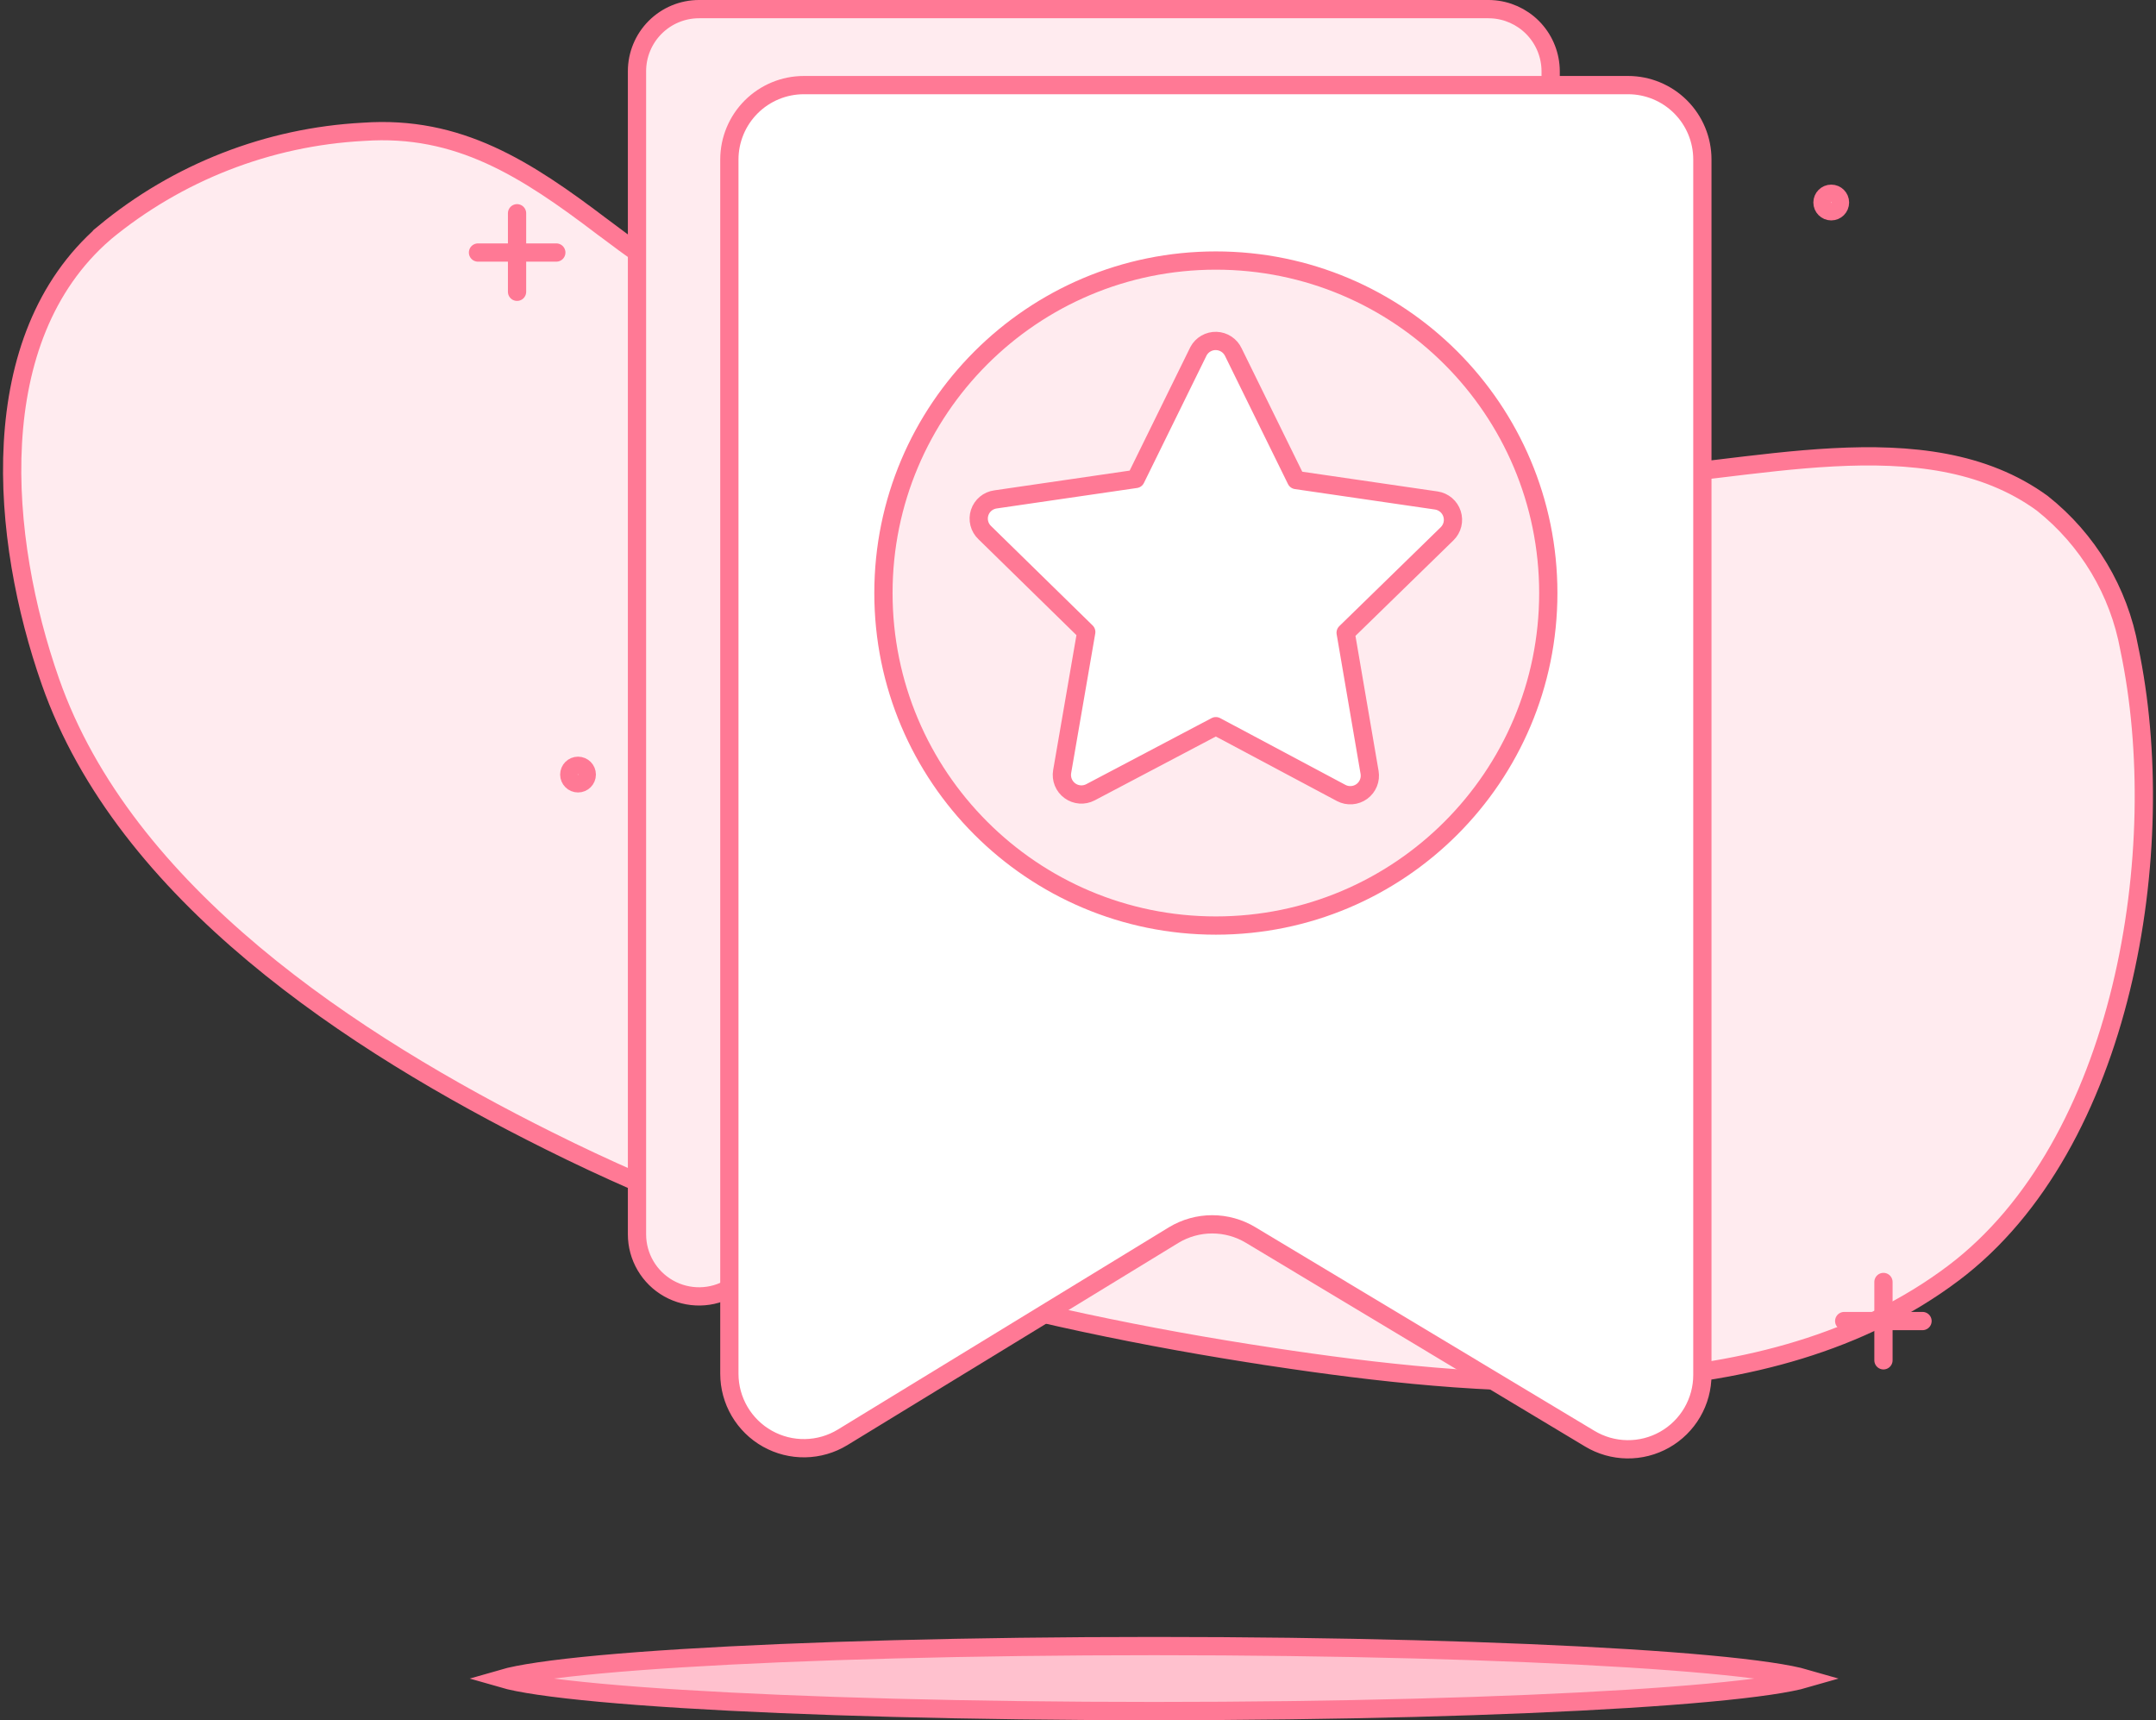 <svg width="173" height="138" viewBox="0 0 173 138" fill="none" xmlns="http://www.w3.org/2000/svg">
<rect x="0" y="0" width="173" height="138" fill="#333333" stroke="none"/>
<path d="M29.163 10.574C36.81 10.038 42.213 13.554 48.327 18.191H48.328C57.788 25.341 68.095 31.477 79.876 34.763C91.638 38.043 104.16 38.525 116.429 38.525H116.432C118.524 38.518 120.612 38.488 122.686 38.459C124.761 38.43 126.822 38.401 128.868 38.394L128.881 38.393C131.676 38.333 134.692 37.986 137.763 37.616C140.846 37.245 143.99 36.852 147.092 36.688C153.301 36.359 159.193 36.961 163.882 40.381C167.544 43.288 170.024 47.428 170.858 52.029L170.86 52.04L170.862 52.05C172.552 60.06 172.454 70.02 170.201 79.275C167.946 88.538 163.557 97 156.754 102.128C149.308 107.738 140.037 110.095 130.391 110.705C121.348 111.277 112.028 110.311 103.667 109.091L102.008 108.845V108.844C81.976 105.819 62.148 100.563 44.058 91.525H44.057C36.188 87.606 27.667 82.655 20.366 76.539C13.063 70.422 7.018 63.17 4.037 54.659C2.038 48.96 0.667 42.064 1.035 35.532C1.404 29.002 3.504 22.91 8.367 18.688L8.366 18.686C14.243 13.821 21.531 10.977 29.15 10.575L29.163 10.574Z" fill="#FFEBEF" stroke="#FF7995" stroke-width="1.465"/>
<path d="M151.131 102.845V109.129" stroke="#FF7995" stroke-width="1.465" stroke-linecap="round" stroke-linejoin="round"/>
<path d="M147.981 105.979H154.265" stroke="#FF7995" stroke-width="1.465" stroke-linecap="round" stroke-linejoin="round"/>
<path d="M41.489 17.109V23.408" stroke="#FF7995" stroke-width="1.465" stroke-linecap="round" stroke-linejoin="round"/>
<path d="M38.355 20.259H44.639" stroke="#FF7995" stroke-width="1.465" stroke-linecap="round" stroke-linejoin="round"/>
<path d="M146.941 15.543C147.329 15.543 147.644 15.858 147.644 16.246C147.644 16.634 147.329 16.949 146.941 16.949C146.553 16.949 146.238 16.634 146.238 16.246C146.238 15.858 146.553 15.543 146.941 15.543Z" fill="#FFC1CE" stroke="#FF7995" stroke-width="1.465"/>
<path d="M46.382 61.435C46.77 61.436 47.085 61.75 47.085 62.139C47.085 62.527 46.77 62.842 46.382 62.842C45.993 62.842 45.679 62.527 45.679 62.139C45.679 61.75 45.993 61.435 46.382 61.435Z" fill="#FFC1CE" stroke="#FF7995" stroke-width="1.465"/>
<path d="M92.611 132.054C107.426 132.054 120.832 132.427 130.527 133.03C135.378 133.332 139.285 133.691 141.971 134.086C143.255 134.275 144.234 134.469 144.896 134.661C144.234 134.853 143.255 135.047 141.971 135.236C139.285 135.631 135.378 135.99 130.527 136.292C120.832 136.895 107.426 137.269 92.611 137.269C77.797 137.269 64.391 136.895 54.695 136.292C49.844 135.99 45.937 135.631 43.251 135.236C41.966 135.047 40.987 134.853 40.325 134.661C40.987 134.469 41.966 134.275 43.251 134.086C45.937 133.691 49.844 133.332 54.695 133.03C64.391 132.427 77.797 132.054 92.611 132.054Z" fill="#FFC1CE" stroke="#FF7995" stroke-width="1.465"/>
<path d="M56.094 0.732H119.445L119.691 0.739C120.922 0.803 122.089 1.32 122.964 2.195C123.839 3.071 124.356 4.237 124.42 5.468L124.427 5.715V99.115C124.434 100.006 124.203 100.882 123.757 101.652C123.311 102.423 122.666 103.059 121.891 103.496C121.115 103.933 120.236 104.154 119.346 104.136C118.456 104.118 117.586 103.861 116.829 103.394L116.821 103.389L90.762 87.744L90.76 87.743L90.378 87.533C89.474 87.075 88.473 86.834 87.455 86.834C86.292 86.834 85.151 87.148 84.151 87.743L84.144 87.747L58.685 103.273C57.931 103.734 57.067 103.985 56.183 104.001C55.299 104.017 54.426 103.797 53.655 103.364C52.884 102.931 52.243 102.3 51.796 101.537C51.349 100.774 51.113 99.906 51.113 99.022V5.713C51.113 4.392 51.638 3.125 52.572 2.191C53.506 1.257 54.773 0.732 56.094 0.732Z" fill="#FFEBEF" stroke="#FF7995" stroke-width="1.465"/>
<path d="M127.562 115.414L100.36 99.081C99.428 98.518 98.359 98.22 97.269 98.22C96.18 98.22 95.111 98.518 94.179 99.081L67.607 115.311C66.701 115.862 65.666 116.162 64.606 116.18C63.546 116.199 62.501 115.935 61.576 115.416C60.652 114.898 59.882 114.142 59.346 113.228C58.81 112.314 58.527 111.273 58.525 110.214V12.789C58.529 11.206 59.16 9.69 60.281 8.572C61.401 7.455 62.919 6.827 64.502 6.827H130.638C132.219 6.827 133.735 7.455 134.853 8.573C135.972 9.691 136.6 11.208 136.6 12.789V110.301C136.601 111.358 136.321 112.395 135.789 113.308C135.257 114.221 134.493 114.976 133.573 115.496C132.654 116.016 131.613 116.282 130.556 116.268C129.5 116.254 128.467 115.959 127.562 115.414Z" fill="white" stroke="#FF7995" stroke-width="1.465" stroke-linecap="round" stroke-linejoin="round"/>
<path d="M97.562 20.902C112.294 20.902 124.237 32.845 124.237 47.576C124.237 62.308 112.294 74.251 97.562 74.251C82.83 74.251 70.888 62.308 70.888 47.576C70.888 32.845 82.831 20.903 97.562 20.902Z" fill="#FFEBEF" stroke="#FF7995" stroke-width="1.465"/>
<path d="M98.968 28.258L104.007 38.511L115.257 40.152C115.545 40.196 115.814 40.319 116.036 40.507C116.258 40.695 116.422 40.941 116.512 41.218C116.602 41.495 116.613 41.791 116.544 42.074C116.475 42.356 116.328 42.614 116.121 42.818L107.977 50.757L109.896 61.963C109.945 62.251 109.914 62.547 109.804 62.818C109.694 63.089 109.511 63.324 109.275 63.496C109.038 63.668 108.759 63.77 108.467 63.792C108.176 63.814 107.884 63.754 107.625 63.618L97.562 58.257L87.499 63.56C87.24 63.695 86.948 63.755 86.657 63.734C86.365 63.712 86.086 63.609 85.85 63.437C85.614 63.265 85.43 63.03 85.32 62.759C85.211 62.489 85.179 62.192 85.228 61.904L87.162 50.699L79.018 42.73C78.805 42.528 78.653 42.27 78.581 41.986C78.509 41.702 78.519 41.403 78.609 41.124C78.699 40.846 78.867 40.598 79.092 40.41C79.317 40.223 79.591 40.103 79.882 40.064L91.132 38.423L96.171 28.17C96.309 27.915 96.516 27.703 96.768 27.559C97.019 27.415 97.306 27.343 97.597 27.352C97.886 27.361 98.168 27.451 98.411 27.611C98.653 27.771 98.846 27.995 98.968 28.258Z" fill="white" stroke="#FF7995" stroke-width="1.465" stroke-linecap="round" stroke-linejoin="round"/>
</svg>
